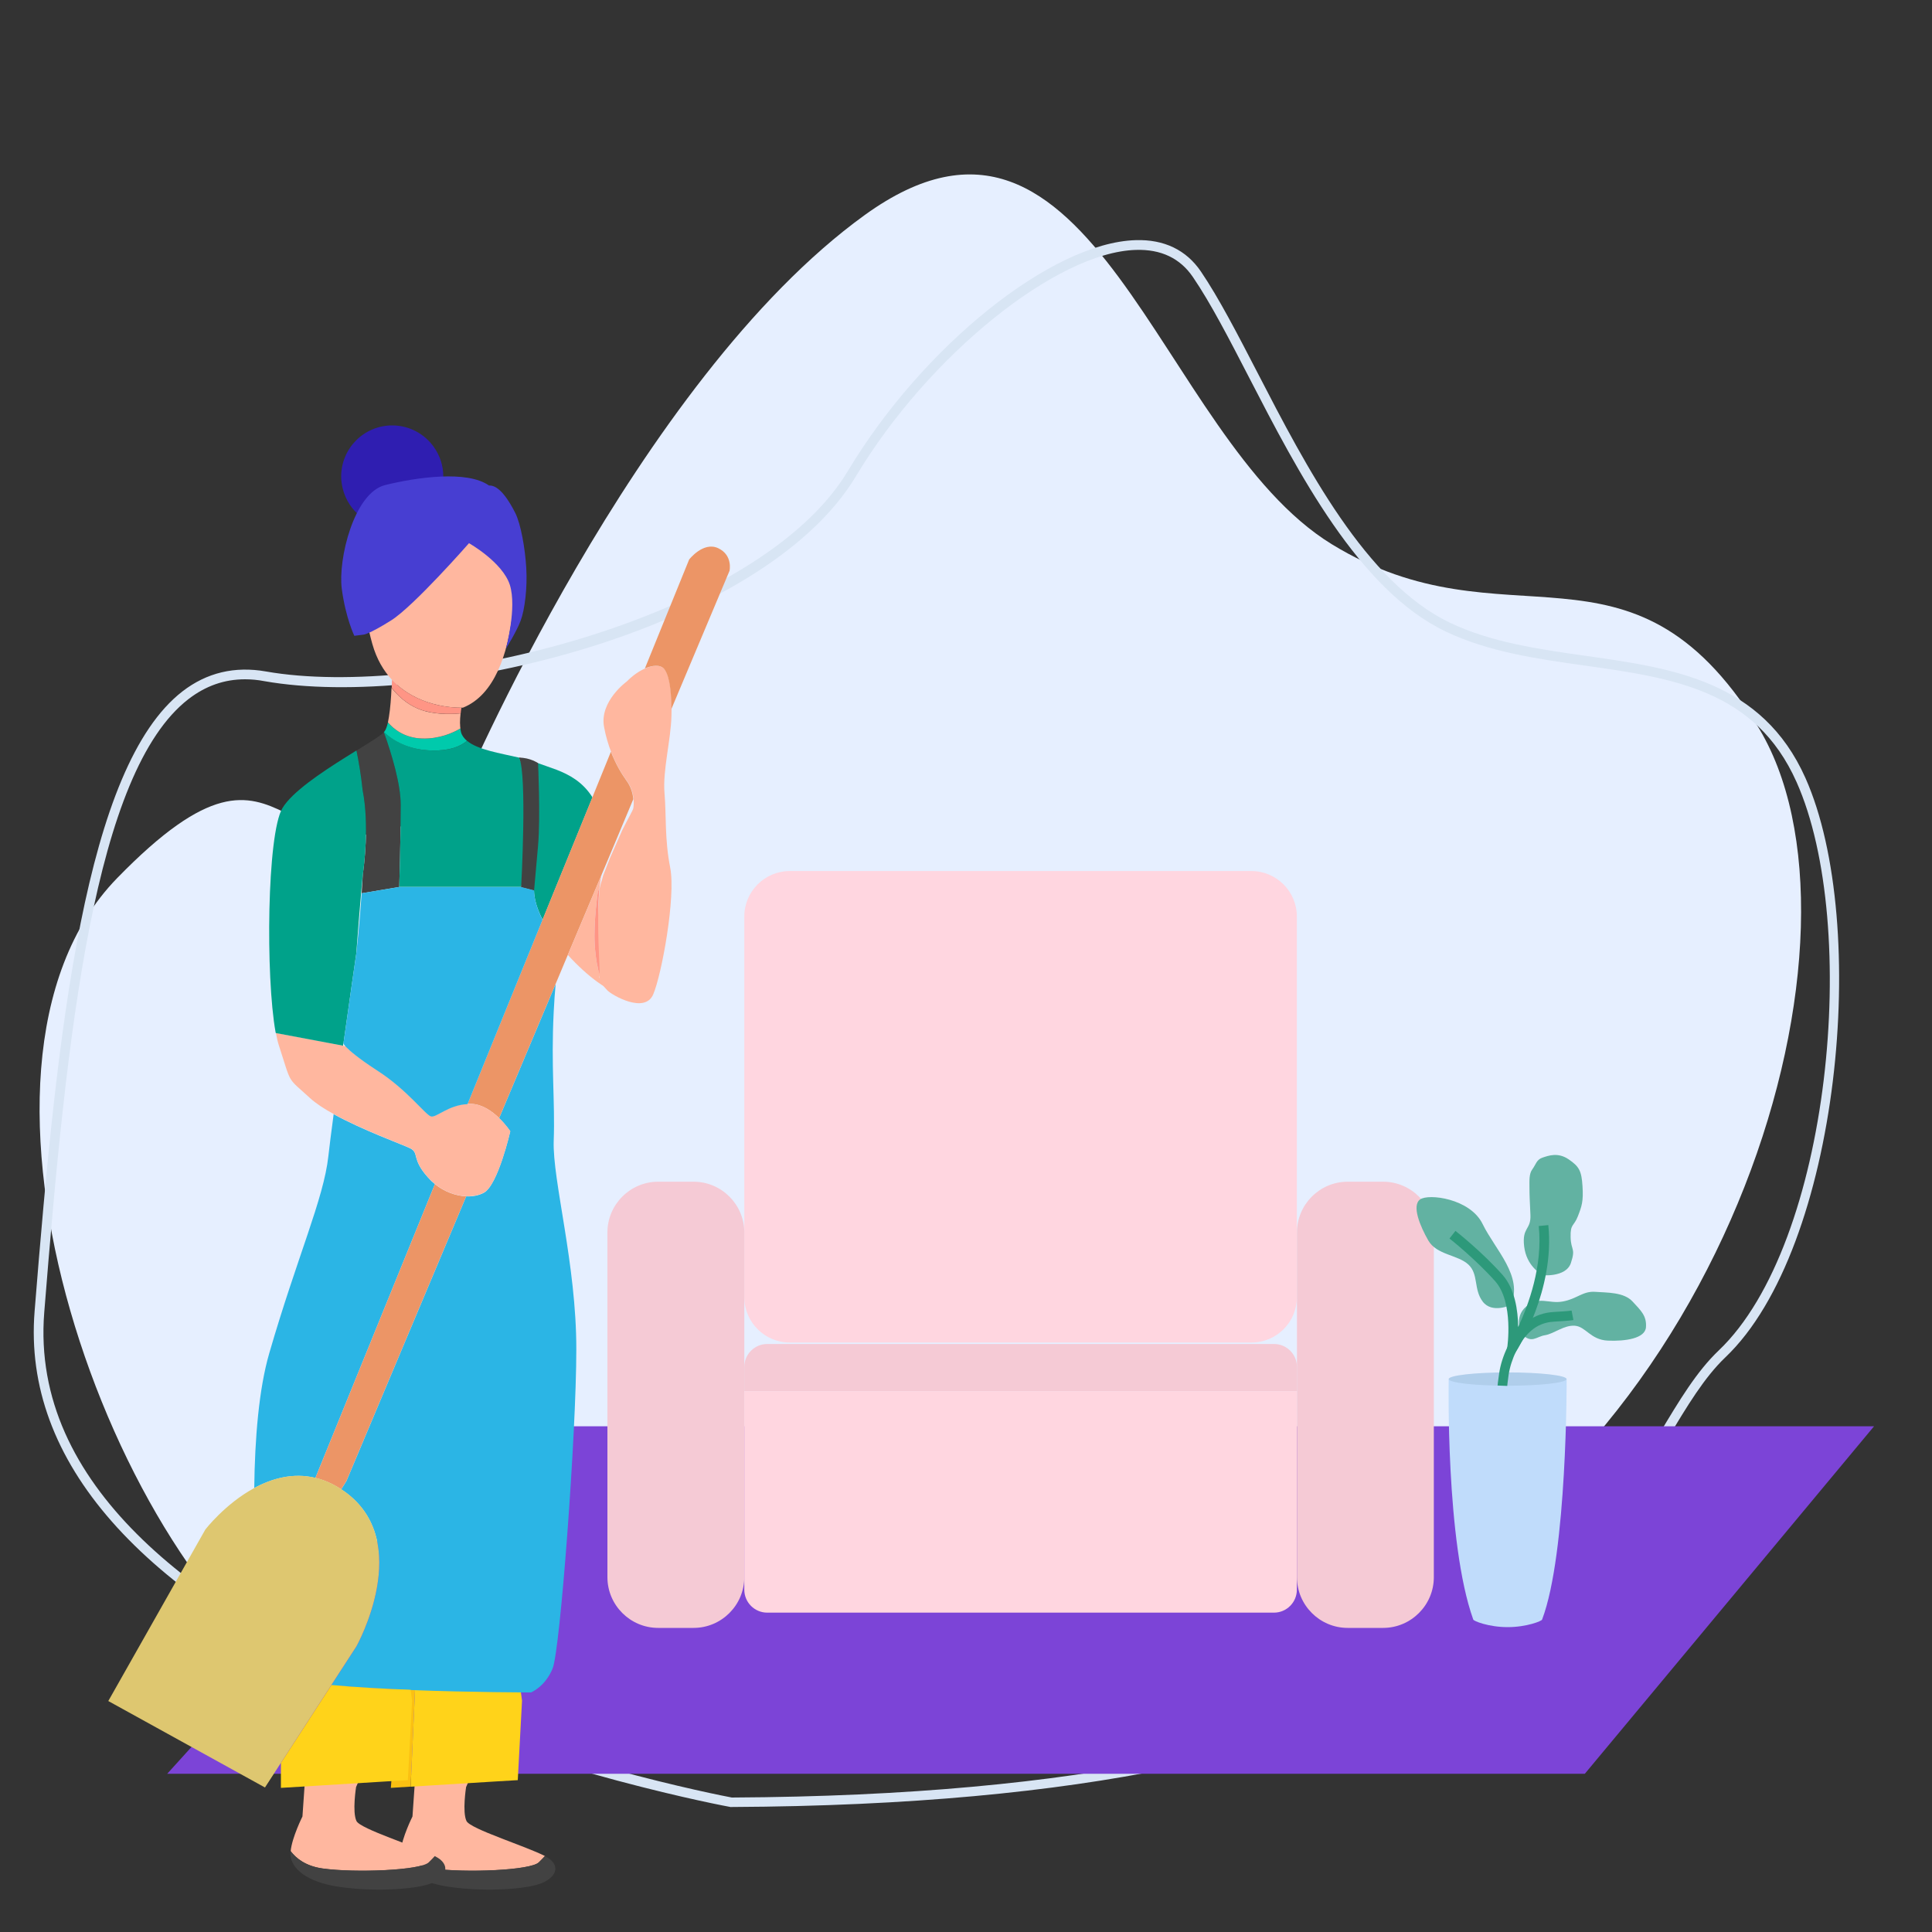 <?xml version="1.0" encoding="utf-8"?>
<!-- Generator: Adobe Illustrator 23.0.1, SVG Export Plug-In . SVG Version: 6.00 Build 0)  -->
<svg version="1.0" id="Layer_1" xmlns="http://www.w3.org/2000/svg" xmlns:xlink="http://www.w3.org/1999/xlink" x="0px" y="0px"
	 viewBox="0 0 200 200" style="enable-background:new 0 0 200 200;" xml:space="preserve">
<rect x="0" y="0" width="200" height="200" fill="#333333" stroke="none"/>
<style type="text/css">
	.st0{fill:#E6EFFF;}
	.st1{fill:#D8E5F4;}
	.st2{fill:#7C44D7;}
	.st3{fill:#FFD6E0;}
	.st4{fill:#F5CAD5;}
	.st5{fill:#2F1EB1;}
	.st6{fill:#FFB79F;}
	.st7{fill:#FBC012;}
	.st8{fill:#FFD31A;}
	.st9{fill:#424242;}
	.st10{fill:#F3F3F3;}
	.st11{fill:#2BB5E5;}
	.st12{fill:#00A28A;}
	.st13{fill:#EC9566;}
	.st14{fill:#DEC770;}
	.st15{fill:#00CAAC;}
	.st16{fill:#FF9585;}
	.st17{fill:#473ED2;}
	.st18{fill:none;}
	.st19{fill:#C0DCFB;}
	.st20{fill:#62B2A2;}
	.st21{fill:#B0CEEB;}
	.st22{fill:#2D997A;}
</style>
<g>
	<path class="st0" d="M47.61,82.39c0,0,18.19-43.01,41.92-60.14s30.29,23.04,48.34,34.09s30.85-2.3,44.02,18.74
		s-2.6,75.35-42.09,92.93s-86.37,19.63-107.28,7.05c-20.91-12.58-39.6-64.4-20.42-84.13S27.57,95.39,47.61,82.39z"/>
	<path class="st1" d="M75.67,187.07l-0.05-0.01c-0.19-0.03-18.92-3.49-37.04-11.46c-24.13-10.61-36.23-24.38-35-39.83
		c2.34-29.4,5.27-56.43,15.31-64.2c2.51-1.94,5.41-2.63,8.64-2.06c16.68,2.94,51.01-5.36,60.24-20.75
		c7.75-12.93,21.11-23.65,29.8-23.9c2.93-0.09,5.23,1.01,6.75,3.25c1.86,2.74,3.8,6.5,5.86,10.48c5,9.68,11.23,21.72,19.91,25.87
		c4.29,2.05,9.29,2.76,14.12,3.44c8.95,1.27,18.2,2.58,22.69,12.64c6.73,15.1,3.58,48.67-8.29,59.97c-2.18,2.08-3.95,5.03-5.99,8.44
		c-9,15.03-22.6,37.75-96.9,38.11H75.67z M25.37,70.32c-2.15,0-4.08,0.68-5.86,2.05C9.79,79.89,6.9,106.69,4.58,135.86
		c-2.86,35.96,69,49.81,71.18,50.22c73.71-0.37,87.12-22.79,96-37.63c2.08-3.48,3.88-6.48,6.16-8.65
		c11.62-11.06,14.68-44,8.06-58.84c-4.26-9.56-12.84-10.78-21.92-12.06c-4.91-0.69-9.98-1.41-14.41-3.53
		c-8.98-4.29-15.29-16.5-20.36-26.32c-2.04-3.95-3.97-7.69-5.8-10.37c-1.32-1.94-3.29-2.89-5.9-2.81
		c-8.24,0.24-21.51,10.96-28.97,23.41c-9.58,16-43.94,24.29-61.27,21.23C26.68,70.38,26.01,70.32,25.37,70.32z"/>
	<polygon class="st2" points="49.89,147.65 49.89,147.65 194,147.65 164.06,183.62 17.31,183.62 	"/>
	<g>
		<path class="st3" d="M129.55,138.98H81.76c-2.6,0-4.71-2.11-4.71-4.71V94.88c0-2.6,2.11-4.71,4.71-4.71h47.78
			c2.6,0,4.71,2.11,4.71,4.71v39.39C134.26,136.87,132.15,138.98,129.55,138.98z"/>
		<path class="st4" d="M68.13,168.52h3.67c2.89,0,5.25-2.36,5.25-5.25v-35.69c0-2.89-2.36-5.25-5.25-5.25h-3.67
			c-2.89,0-5.25,2.36-5.25,5.25v35.69C62.88,166.16,65.24,168.52,68.13,168.52z"/>
		<path class="st4" d="M139.51,168.52h3.67c2.89,0,5.25-2.36,5.25-5.25v-35.69c0-2.89-2.36-5.25-5.25-5.25h-3.67
			c-2.89,0-5.25,2.36-5.25,5.25v35.69C134.26,166.16,136.62,168.52,139.51,168.52z"/>
		<path class="st4" d="M134.26,141.5c0-1.31-1.07-2.37-2.37-2.37H79.42c-1.31,0-2.37,1.07-2.37,2.37v2.51h57.21V141.5z"/>
		<path class="st3" d="M77.05,144.01v20.56c0,1.31,1.07,2.37,2.37,2.37h52.46c1.31,0,2.37-1.07,2.37-2.37v-20.56H77.05z"/>
	</g>
	<g>
		<path class="st5" d="M44.91,46.27c-0.96-1.35-2.53-2.23-4.31-2.23c-2.92,0-5.28,2.37-5.28,5.28c0,0.45,0.06,0.88,0.17,1.3
			c0.58,2.29,2.65,3.99,5.12,3.99c2.92,0,5.28-2.37,5.28-5.28C45.89,48.19,45.53,47.14,44.91,46.27z"/>
		<g>
			<path class="st6" d="M42.95,184.43c-0.11,1.56-0.25,3.61-0.25,3.61s-1.09,2.18-1.22,3.59c0.55,0.73,1.55,1.55,3.31,1.8
				c3.39,0.47,10.14,0.2,11-0.64c0.26-0.25,0.46-0.47,0.63-0.65c-2.04-1.05-7.73-2.8-8.13-3.63c-0.45-0.94-0.04-3.51-0.04-3.51
				l0.38-0.88l-5.45,0.3L42.95,184.43z"/>
			<polygon class="st7" points="41.46,172.21 40.46,185.08 42.51,184.95 43.05,173.04 			"/>
			<path class="st8" d="M53.89,174.93c-2.84-0.11-5.74-0.27-8.2-0.5l-2.64-1.38l-0.54,11.91l1.44-0.09l0.3-0.02l7.15-0.44l2.2-0.13
				l0.44-8.22L53.89,174.93z"/>
			<path class="st9" d="M44.78,193.42c-1.76-0.24-2.76-1.06-3.31-1.8c-0.01,0.15-0.02,0.3-0.01,0.43c0.11,1.34,1.6,2.78,5.07,3.28
				c3.47,0.5,7.23,0.27,8.98-0.2c1.75-0.47,2.61-1.67,1.45-2.64c-0.12-0.1-0.32-0.22-0.56-0.35c-0.17,0.18-0.37,0.4-0.63,0.65
				C54.92,193.62,48.17,193.89,44.78,193.42z"/>
			<path class="st10" d="M37.38,92.48c-0.14,1.64-0.35,4.08-0.5,6.25c0,0,0.32-2.77,0.56-6.26L37.38,92.48z"/>
			<path class="st10" d="M37.56,90.47c-0.01,0.07-0.02,0.13-0.02,0.13s-0.07,0.75-0.17,1.88l0.06-0.01
				C37.48,91.82,37.53,91.15,37.56,90.47z"/>
			<path class="st6" d="M53.21,56.01c0,0-2.2-4.62-4.11-5.72c-1.91-1.1-4.33,0.07-7.92,0.95c-3.6,0.88-4.62,8.36-2.64,15.41
				c0.45,1.6,1.18,2.8,2.03,3.72c2.6,2.79,6.38,2.9,7.19,2.89c0.1,0,0.16,0,0.16,0C54.54,70.61,53.21,56.01,53.21,56.01z"/>
			<path class="st11" d="M32.65,152.99l12.37-30.41c-0.25-0.2-0.49-0.43-0.71-0.68c-1.76-1.96-0.88-2.54-1.86-3.03
				c-0.74-0.37-4.87-1.85-7.91-3.53c-0.25,1.84-0.44,3.39-0.55,4.36c-0.48,4.4-3.23,10.42-6.12,20.4
				c-1.07,3.68-1.49,8.81-1.55,13.94C28.15,153.05,30.34,152.43,32.65,152.99z"/>
			<path class="st9" d="M37.56,90.47c-0.04,0.68-0.08,1.35-0.12,2l3.89-0.65c0,0,0.15-4.55,0.15-8.51c0-2.09-0.89-5.1-1.74-7.5
				c-0.37,0.37-1.47,1.04-2.83,1.89c0.24,1.15,0.47,2.51,0.64,4.1C38.25,85.44,37.67,89.72,37.56,90.47z"/>
			<path class="st12" d="M57.6,79.68c-0.66-0.25-1.32-0.46-1.91-0.68l-0.42,2.11c0,0,0,6.55,0,10.96c0,0.03,0.01,0.06,0.01,0.1
				c0.02,0.96,0.36,2,0.89,3.04l1.03-2.54l1.11-2.72l3.02-7.41C60.33,80.95,58.95,80.2,57.6,79.68z"/>
			<path class="st9" d="M53.95,91.82l1.33,0.34c0-0.03-0.01-0.06-0.01-0.1c0-4.4,0-10.96,0-10.96L55.69,79
				c-0.04-0.02-0.09-0.03-0.13-0.05c-0.53-0.21-1.16-0.37-1.83-0.52c0.11,0.29,0.23,0.59,0.36,0.92
				C55.71,83.45,53.95,91.82,53.95,91.82z"/>
			<path class="st11" d="M57.32,118.09c0.15-4.11-0.29-7.63,0-13.35c0.05-1.04,0.12-1.99,0.2-2.88l-5.85,13.89
				c0.71,0.69,1.15,1.37,1.15,1.37s-1.27,5.58-2.74,6.36c-0.5,0.27-1.14,0.4-1.82,0.37l-12.4,29.47l-0.54,0.86
				c0.11,0.07,0.21,0.13,0.32,0.21c7.34,5.21,1.25,16.07,1.25,16.07l-1.74,2.68l-0.85,1.31c2.47,0.23,5.37,0.39,8.2,0.5
				c6.4,0.25,12.47,0.25,12.47,0.25s1.47-0.59,2.24-2.49c0.78-1.91,2.45-24.21,2.45-33.02C59.67,130.86,57.18,122.2,57.32,118.09z"
				/>
			<path class="st6" d="M69.52,73.41c0-2.18-0.29-3.7-0.82-4.23c-0.34-0.34-1.07-0.35-1.92,0.02c-0.6,0.26-1.26,0.7-1.9,1.35
				c0,0-2.84,2.05-2.35,4.7c0.18,0.97,0.44,1.83,0.73,2.58c0.51,1.31,1.12,2.31,1.62,2.99c0.48,0.66,0.66,1.35,0.71,1.92
				c0.03,0.37,0.01,0.69-0.03,0.92c-0.04,0.24-0.5,0.98-1.15,2.29l-1.26,2.86l-0.71,1.81c-0.13,0.56-0.36,1.05-0.4,1.65
				c-0.29,4.3-0.14,8.41,0,8.9c0.19,0.68,0.4,0.88,0.84,1.36l0,0c0.47,0.48,3.86,2.46,4.74,0.41s2.35-10.08,1.76-13.11
				c-0.59-3.03-0.39-5.38-0.59-7.73c-0.2-2.35,0.66-5.48,0.72-8.02C69.52,73.84,69.52,73.63,69.52,73.41z"/>
			<path class="st13" d="M32.65,152.99c0.88,0.21,1.77,0.59,2.67,1.18l0.54-0.86l12.4-29.47c-1.05-0.04-2.22-0.44-3.24-1.26
				L32.65,152.99z"/>
			<g>
				<path class="st13" d="M74.35,56.75c-1.54-0.73-3.01,1.17-3.01,1.17l-4.58,11.27c0.85-0.36,1.58-0.36,1.92-0.02
					c0.53,0.53,0.82,2.05,0.82,4.23l6.02-14.31C75.52,59.09,75.89,57.48,74.35,56.75z"/>
				<path class="st13" d="M63.24,77.82l-1.91,4.7l-3.02,7.41l-1.11,2.72l-1.03,2.54l-7.76,19.08c0.13-0.01,0.27-0.01,0.4,0
					c1.13,0.05,2.14,0.77,2.86,1.47l5.85-13.89l1.26-3l3.51-8.33l0.75-1.78l1.22-2.91l1.3-3.1c-0.05-0.57-0.23-1.27-0.71-1.92
					C64.36,80.13,63.75,79.13,63.24,77.82z"/>
			</g>
			<path class="st14" d="M35.64,154.37c-0.11-0.07-0.21-0.14-0.32-0.21c-0.9-0.59-1.79-0.97-2.67-1.18
				c-2.32-0.55-4.5,0.06-6.33,1.06c-3.02,1.64-5.06,4.29-5.06,4.29l-10.05,17.76l16.22,8.95l1.65-2.55l5.23-8.07l0.85-1.31
				l1.74-2.68C36.89,170.44,42.98,159.58,35.64,154.37z"/>
			<path class="st6" d="M51.67,115.74c-0.72-0.7-1.73-1.42-2.86-1.47c-0.14-0.01-0.27-0.01-0.4,0c-2.01,0.09-3.25,1.46-3.8,1.27
				c-0.59-0.2-2.45-2.74-5.48-4.7c-2.2-1.42-3.06-2.22-3.36-2.55l-0.24-0.05l-6.97-1.31c0.09,0.49,0.19,0.92,0.3,1.26
				c1.37,4.21,0.78,3.23,3.23,5.48c0.6,0.55,1.47,1.12,2.46,1.66c3.04,1.67,7.17,3.16,7.91,3.53c0.98,0.49,0.1,1.08,1.86,3.03
				c0.23,0.25,0.47,0.48,0.71,0.68c1.02,0.82,2.19,1.22,3.24,1.26c0.68,0.02,1.31-0.1,1.82-0.37c1.47-0.78,2.74-6.36,2.74-6.36
				S52.39,116.43,51.67,115.74z"/>
			<path class="st12" d="M37.54,81.79c-0.17-1.59-0.4-2.95-0.64-4.1c-0.36,0.22-0.73,0.45-1.12,0.7c-2.56,1.6-5.54,3.6-6.54,5.26
				c-1.61,2.69-1.75,17.5-0.71,23.21c0.01,0.03,0.01,0.05,0.02,0.08l6.97,1.31c0.01-0.09,0.03-0.19,0.04-0.28
				c0.68-4.86,1.32-9.25,1.32-9.25c0,0,0,0,0,0s0,0,0,0c0.15-2.17,0.36-4.61,0.5-6.25c0.1-1.13,0.17-1.88,0.17-1.88
				s0.01-0.05,0.02-0.13C37.67,89.72,38.25,85.44,37.54,81.79z"/>
			<path class="st10" d="M35.52,108.25l0.24,0.05c-0.12-0.13-0.16-0.19-0.16-0.19s0.01-0.04,0.03-0.09
				c-0.02-0.01-0.05-0.03-0.08-0.04C35.55,108.07,35.53,108.16,35.52,108.25z"/>
			<path class="st11" d="M55.28,92.16l-1.33-0.34H41.33l-3.89,0.65c-0.24,3.48-0.56,6.26-0.56,6.26c0,0,0,0,0,0
				c0,0-0.64,4.38-1.32,9.24c-0.01,0.03-0.01,0.05-0.01,0.06c0,0.03,0.06,0.09,0.06,0.1c0.01,0.02,0.06,0.08,0.14,0.17l0.05,0.06
				l0,0c0.01,0.01,0.02,0.02,0.03,0.03c0.36,0.37,1.25,1.16,3.29,2.48c3.03,1.96,4.89,4.5,5.48,4.7c0.55,0.18,1.79-1.18,3.8-1.27
				l7.76-19.08C55.63,94.16,55.3,93.12,55.28,92.16z"/>
			<path class="st12" d="M54.1,79.35c-0.13-0.33-0.25-0.63-0.36-0.92c-1.98-0.46-4.28-0.81-5.39-1.74c-0.65,0.56-1.75,1.04-3.6,1
				c-2.49-0.05-4.08-1.06-4.99-1.91c-0.01,0.01-0.01,0.02-0.02,0.02c0.85,2.39,1.74,5.41,1.74,7.5c0,3.96-0.15,8.51-0.15,8.51h12.62
				C53.95,91.82,55.71,83.45,54.1,79.35z"/>
			<path class="st15" d="M48.34,76.69c-0.29-0.25-0.51-0.53-0.61-0.87c-0.04-0.13-0.05-0.27-0.07-0.41
				c-0.78,0.47-2.17,1.09-3.95,1.04c-1.85-0.05-2.99-1.01-3.55-1.67c-0.1,0.42-0.21,0.76-0.36,0.94c-0.01,0.02-0.04,0.04-0.06,0.06
				c0.9,0.85,2.49,1.86,4.99,1.91C46.59,77.73,47.69,77.25,48.34,76.69z"/>
			<path class="st9" d="M53.95,91.82c0,0,0.64-11.59-0.21-13.39c1.16,0,1.96,0.57,1.96,0.57s0.26,5.6,0,8.54
				c-0.26,2.94-0.41,4.62-0.41,4.62L53.95,91.82z"/>
			<path class="st6" d="M31.56,184.43c-0.11,1.56-0.25,3.61-0.25,3.61s-1.09,2.18-1.22,3.59c0.55,0.73,1.55,1.55,3.31,1.8
				c3.39,0.47,10.14,0.2,11-0.64c0.26-0.25,0.46-0.47,0.63-0.65c-2.04-1.05-7.73-2.8-8.13-3.63c-0.45-0.94-0.04-3.51-0.04-3.51
				l0.38-0.88l-5.45,0.3L31.56,184.43z"/>
			<path class="st9" d="M33.39,193.42c-1.76-0.24-2.76-1.06-3.31-1.8c-0.01,0.15-0.02,0.3-0.01,0.43c0.11,1.34,1.6,2.78,5.07,3.28
				s7.23,0.27,8.98-0.2c1.75-0.47,2.61-1.67,1.45-2.64c-0.12-0.1-0.32-0.22-0.56-0.35c-0.17,0.18-0.37,0.4-0.63,0.65
				C43.53,193.62,36.79,193.89,33.39,193.42z"/>
			<path class="st8" d="M42.51,174.93c-2.84-0.11-5.74-0.27-8.2-0.5l-5.23,8.07v2.58l3.49-0.21l0.3-0.02l7.15-0.44l2.2-0.13
				l0.44-8.22L42.51,174.93z"/>
			<path class="st6" d="M47.62,74.85c0-0.32,0.02-0.65,0.06-1c-1.19,0.11-2.9,0.12-4.32-0.45c-1.29-0.51-2.23-1.44-2.83-2.2
				c-0.04,0.97-0.12,2.11-0.27,3.02c-0.03,0.16-0.05,0.31-0.08,0.45c-0.01,0.04-0.01,0.07-0.02,0.11c0.56,0.66,1.69,1.62,3.55,1.67
				c1.78,0.05,3.17-0.58,3.95-1.04c-0.02-0.13-0.03-0.27-0.03-0.42C47.63,74.95,47.63,74.9,47.62,74.85z"/>
			<path class="st16" d="M43.37,73.4c1.42,0.56,3.13,0.55,4.32,0.45c0.02-0.2,0.04-0.39,0.08-0.59c-0.82,0.01-4.6-0.1-7.19-2.89
				c-0.01,0.25-0.02,0.54-0.03,0.83C41.14,71.97,42.08,72.89,43.37,73.4z"/>
			<path class="st17" d="M48.55,56.23c0,0-5.71,6.52-8.07,8c-2.36,1.48-2.87,1.47-2.87,1.47l-0.93,0.12c0,0-0.9-1.85-1.3-4.87
				s1.25-9.94,4.5-10.74s8.48-1.55,10.74,0.05c1.09-0.07,2.12,1.66,2.71,2.82c0.59,1.16,1.03,3.7,1.15,5.72
				c0.12,2.03-0.15,4.31-0.59,5.47c-0.43,1.15-1.52,2.88-1.52,2.88s1.16-4.21,0.41-6.6C52.02,58.19,48.55,56.23,48.55,56.23z"/>
			<path class="st18" d="M62.46,101.73l-0.25-0.49c0,0-0.06-0.13-0.15-0.4c-0.01,0.16-0.02,0.27-0.04,0.33
				C61.92,101.42,62.19,101.56,62.46,101.73z"/>
			<path class="st6" d="M62.02,101.16c-0.03-0.05,0.04-0.17,0.04-0.33c-0.16-0.49-0.39-1.45-0.49-2.97
				c-0.15-2.35,0.32-5.55,0.32-5.55l0.17-0.38c0.08-0.71,0.13-0.99,0.23-1.41l-3.51,8.33c1.01,1.12,2.1,2.1,3.05,2.79
				c0.31,0.23,0.6,0.41,0.88,0.58l-0.25-0.49C62.19,101.56,62.28,101.54,62.02,101.16z"/>
			<path class="st6" d="M62.46,101.73l0.25,0.49c0.06,0.03,0.11,0.07,0.17,0.1C62.91,102.04,62.69,101.87,62.46,101.73z"/>
			<path class="st16" d="M61.57,97.86c0.1,1.52,0.33,2.48,0.49,2.97c0.04-1.15-0.3-4.79-0.04-8.58c0.01-0.11,0.03-0.22,0.04-0.33
				l-0.17,0.38C61.89,92.31,61.42,95.51,61.57,97.86z"/>
		</g>
	</g>
	<g>
		<path class="st19" d="M162.18,142.76h-12.21c0,0-0.34,16.87,2.54,24.89c0,0.15,1.59,0.79,3.56,0.79s3.57-0.64,3.57-0.79
			C162.24,160.8,162.18,142.76,162.18,142.76z"/>
		<path class="st20" d="M156.41,135.09c0,0-1.95,0.93-2.92-0.35c-0.97-1.28-0.4-2.83-1.49-3.84s-3.27-0.98-4.14-2.48
			c-0.86-1.5-1.73-3.61-0.86-4.25c0.86-0.64,5.21-0.11,6.49,2.56C154.79,129.39,157.7,132.1,156.41,135.09z"/>
		<path class="st20" d="M157.5,138.07c0,0-0.84-1.67,0.48-2.81c1.32-1.14,2.33-0.26,3.8-0.53s2.07-1.09,3.35-1s2.97,0.03,3.87,1
			s1.47,1.5,1.39,2.66c-0.08,1.17-2.14,1.47-3.95,1.39c-1.8-0.08-2.29-1.47-3.42-1.54c-1.13-0.08-2.14,0.83-3.08,0.98
			S158.56,139.15,157.5,138.07z"/>
		<path class="st20" d="M159.51,131.86c0,0-1.49-0.8-1.73-2.83c-0.24-2.02,0.72-1.68,0.65-3.26s-0.1-2.02-0.1-2.78
			s-0.06-1.47,0.3-1.95s0.42-0.99,1.04-1.2s1.61-0.58,2.71,0.17c1.1,0.75,1.34,1.2,1.44,2.78c0.1,1.58-0.07,2.06-0.48,3.12
			s-0.79,0.75-0.75,2.16c0.03,1.41,0.55,1.1,0.03,2.67s-3.14,1.26-3.14,1.26L159.51,131.86z"/>
		<ellipse class="st21" cx="156.07" cy="142.76" rx="6.1" ry="0.69"/>
		<g>
			<path class="st22" d="M156.03,143.47l-1-0.04c0-0.04,0.02-0.3,0.16-1.25c0.13-0.91,0.44-1.86,0.87-2.75
				c1.17-2.36,2.71-3.51,4.86-3.62c1.38-0.07,1.76-0.14,1.77-0.14l0.19,0.98c-0.04,0.01-0.45,0.08-1.92,0.16
				c-1.19,0.06-2.73,0.47-4.01,3.07c-0.39,0.8-0.66,1.65-0.78,2.45C156.05,143.19,156.03,143.44,156.03,143.47z"/>
			<path class="st22" d="M155.65,141.93l0.37-2.36c0.01-0.05,0.71-4.74-1.24-6.94c-2.09-2.34-4.7-4.4-4.73-4.42l0.62-0.79
				c0.11,0.09,2.71,2.13,4.86,4.54c1.3,1.46,1.61,3.71,1.63,5.41c1.08-2.31,2.56-6.33,2.13-10.45l0.99-0.1
				c0.7,6.68-3.17,12.84-3.34,13.09L155.65,141.93z"/>
		</g>
	</g>
</g>
</svg>

